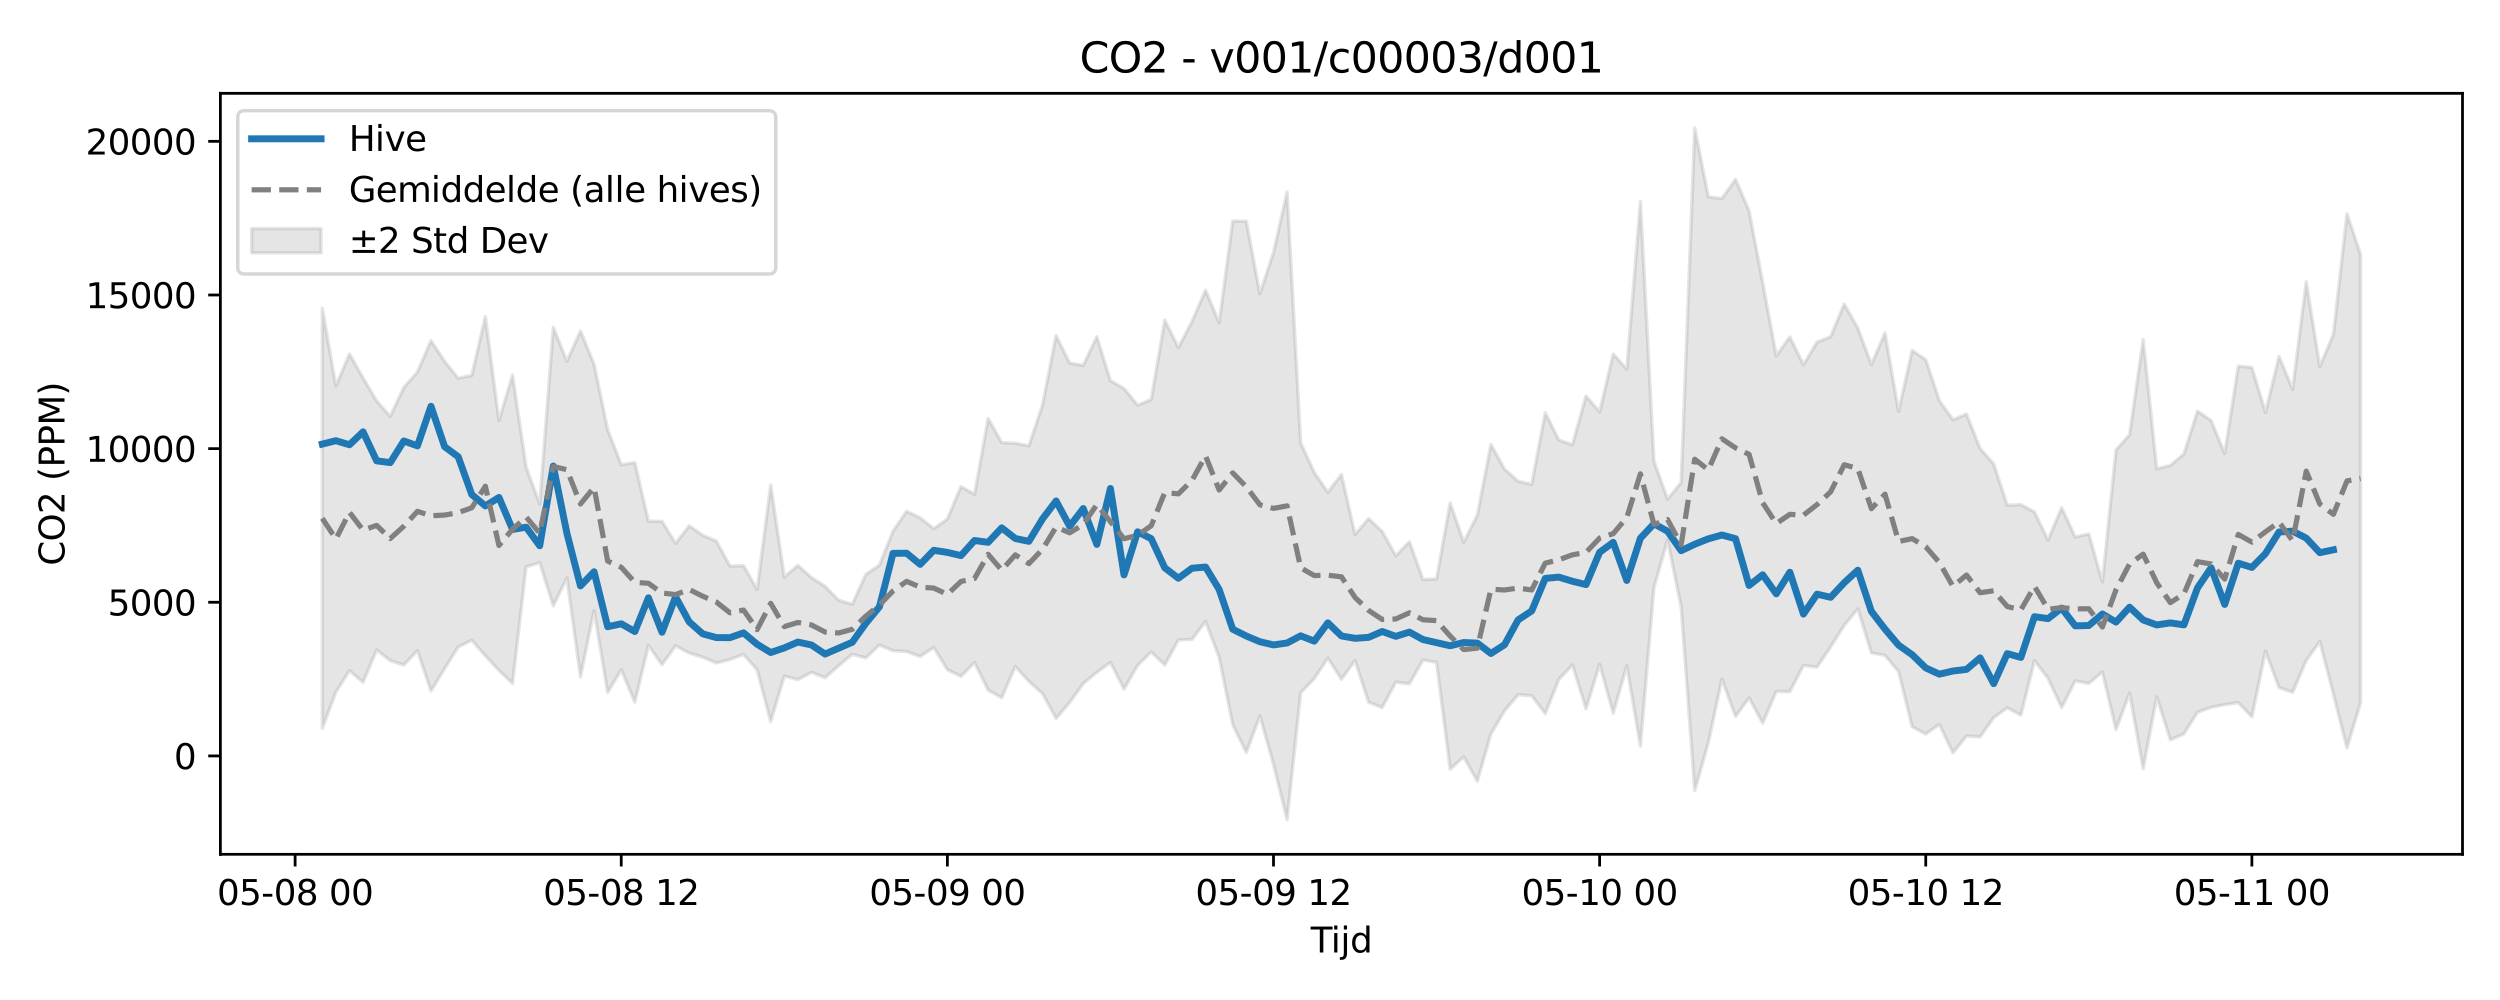 <?xml version="1.0" encoding="utf-8" standalone="no"?>
<!DOCTYPE svg PUBLIC "-//W3C//DTD SVG 1.1//EN"
  "http://www.w3.org/Graphics/SVG/1.1/DTD/svg11.dtd">
<svg xmlns:xlink="http://www.w3.org/1999/xlink" width="720pt" height="288pt" viewBox="0 0 720 288" xmlns="http://www.w3.org/2000/svg" version="1.1">
 <defs>
  <style type="text/css">*{stroke-linejoin: round; stroke-linecap: butt}</style>
 </defs>
 <g id="figure_1">
  <g id="patch_1">
   <path d="M 0 288 
L 720 288 
L 720 0 
L 0 0 
z
" style="fill: #ffffff"/>
  </g>
  <g id="axes_1">
   <g id="patch_2">
    <path d="M 63.47 246.04 
L 709.2 246.04 
L 709.2 26.88 
L 63.47 26.88 
z
" style="fill: #ffffff"/>
   </g>
   <g id="FillBetweenPolyCollection_1">
    <defs>
     <path id="mf29c3485e0" d="M 92.821 -199.196 
L 92.821 -78.248 
L 96.735 -88.665 
L 100.648 -94.877 
L 104.562 -91.498 
L 108.475 -100.819 
L 112.389 -97.719 
L 116.302 -96.469 
L 120.216 -100.609 
L 124.129 -88.999 
L 128.043 -95.415 
L 131.957 -101.674 
L 135.87 -103.624 
L 139.784 -99.119 
L 143.697 -94.916 
L 147.611 -91.164 
L 151.524 -124.753 
L 155.438 -125.964 
L 159.351 -113.519 
L 163.265 -121.52 
L 167.178 -93.05 
L 171.092 -112.157 
L 175.005 -88.56 
L 178.919 -95.089 
L 182.832 -85.779 
L 186.746 -102.124 
L 190.659 -96.565 
L 194.573 -102.01 
L 198.486 -99.909 
L 202.4 -98.719 
L 206.313 -97.058 
L 210.227 -98.05 
L 214.14 -99.514 
L 218.054 -95.096 
L 221.967 -80.148 
L 225.881 -93.297 
L 229.794 -92.284 
L 233.708 -94.365 
L 237.621 -92.819 
L 241.535 -96.28 
L 245.448 -99.556 
L 249.362 -98.536 
L 253.275 -102.232 
L 257.189 -100.572 
L 261.103 -100.37 
L 265.016 -98.937 
L 268.93 -101.522 
L 272.843 -95.131 
L 276.757 -93.196 
L 280.67 -97.162 
L 284.584 -89.238 
L 288.497 -87.047 
L 292.411 -96.052 
L 296.324 -91.756 
L 300.238 -88.255 
L 304.151 -81.105 
L 308.065 -85.672 
L 311.978 -91.15 
L 315.892 -94.362 
L 319.805 -97.201 
L 323.719 -89.548 
L 327.632 -96.372 
L 331.546 -100.225 
L 335.459 -96.469 
L 339.373 -103.677 
L 343.286 -103.855 
L 347.2 -109.017 
L 351.113 -98.706 
L 355.027 -79.256 
L 358.94 -71.3 
L 362.854 -81.832 
L 366.767 -67.902 
L 370.681 -51.922 
L 374.594 -88.48 
L 378.508 -92.554 
L 382.421 -98.465 
L 386.335 -92.375 
L 390.249 -97.773 
L 394.162 -85.744 
L 398.076 -84.231 
L 401.989 -91.541 
L 405.903 -91.051 
L 409.816 -97.902 
L 413.73 -97.25 
L 417.643 -66.457 
L 421.557 -70.019 
L 425.47 -63.018 
L 429.384 -76.612 
L 433.297 -83.253 
L 437.211 -87.905 
L 441.124 -87.647 
L 445.038 -82.477 
L 448.951 -92.339 
L 452.865 -96.51 
L 456.778 -83.893 
L 460.692 -96.688 
L 464.605 -82.596 
L 468.519 -96.231 
L 472.432 -73.108 
L 476.346 -118.762 
L 480.259 -132.502 
L 484.173 -113.176 
L 488.086 -60.318 
L 492 -74.056 
L 495.913 -92.42 
L 499.827 -81.668 
L 503.74 -87.007 
L 507.654 -79.734 
L 511.567 -88.873 
L 515.481 -88.795 
L 519.395 -96.348 
L 523.308 -95.87 
L 527.222 -101.688 
L 531.135 -107.888 
L 535.049 -112.628 
L 538.962 -99.985 
L 542.876 -99.261 
L 546.789 -94.562 
L 550.703 -78.684 
L 554.616 -76.614 
L 558.53 -79.355 
L 562.443 -71.176 
L 566.357 -76.028 
L 570.27 -75.769 
L 574.184 -81.324 
L 578.097 -84.155 
L 582.011 -82.031 
L 585.924 -97.746 
L 589.838 -92.623 
L 593.751 -84.221 
L 597.665 -91.895 
L 601.578 -91.171 
L 605.492 -94.466 
L 609.405 -77.868 
L 613.319 -88.385 
L 617.232 -66.581 
L 621.146 -87.313 
L 625.059 -74.918 
L 628.973 -76.66 
L 632.886 -82.87 
L 636.8 -84.277 
L 640.713 -85.049 
L 644.627 -85.642 
L 648.541 -81.54 
L 652.454 -100.479 
L 656.368 -89.959 
L 660.281 -88.621 
L 664.195 -97.762 
L 668.108 -103.241 
L 672.022 -88.052 
L 675.935 -72.565 
L 679.849 -85.625 
L 679.849 -214.717 
L 679.849 -214.717 
L 675.935 -226.429 
L 672.022 -191.695 
L 668.108 -182.422 
L 664.195 -206.854 
L 660.281 -175.865 
L 656.368 -185.332 
L 652.454 -169.209 
L 648.541 -182.185 
L 644.627 -182.532 
L 640.713 -157.401 
L 636.8 -166.88 
L 632.886 -169.606 
L 628.973 -157.287 
L 625.059 -153.957 
L 621.146 -152.972 
L 617.232 -190.238 
L 613.319 -162.793 
L 609.405 -158.384 
L 605.492 -120.381 
L 601.578 -134.216 
L 597.665 -133.368 
L 593.751 -141.781 
L 589.838 -132.443 
L 585.924 -140.536 
L 582.011 -142.671 
L 578.097 -142.478 
L 574.184 -154.395 
L 570.27 -158.813 
L 566.357 -168.76 
L 562.443 -167.089 
L 558.53 -172.644 
L 554.616 -184.417 
L 550.703 -187.069 
L 546.789 -169.55 
L 542.876 -192.081 
L 538.962 -183.026 
L 535.049 -193.502 
L 531.135 -200.418 
L 527.222 -191.013 
L 523.308 -189.482 
L 519.395 -182.925 
L 515.481 -190.96 
L 511.567 -185.532 
L 507.654 -206.665 
L 503.74 -227.267 
L 499.827 -236.348 
L 495.913 -230.821 
L 492 -231.303 
L 488.086 -251.158 
L 484.173 -149.058 
L 480.259 -144.246 
L 476.346 -155.158 
L 472.432 -229.968 
L 468.519 -181.679 
L 464.605 -186.022 
L 460.692 -169.373 
L 456.778 -173.948 
L 452.865 -159.912 
L 448.951 -161.246 
L 445.038 -169.149 
L 441.124 -148.526 
L 437.211 -149.377 
L 433.297 -152.914 
L 429.384 -159.995 
L 425.47 -139.65 
L 421.557 -131.84 
L 417.643 -143.177 
L 413.73 -121.255 
L 409.816 -121.112 
L 405.903 -131.975 
L 401.989 -127.935 
L 398.076 -134.952 
L 394.162 -138.652 
L 390.249 -134.091 
L 386.335 -151.38 
L 382.421 -146.218 
L 378.508 -151.923 
L 374.594 -160.464 
L 370.681 -232.692 
L 366.767 -215.269 
L 362.854 -203.398 
L 358.94 -224.273 
L 355.027 -224.339 
L 351.113 -195.043 
L 347.2 -204.41 
L 343.286 -195.405 
L 339.373 -187.867 
L 335.459 -195.826 
L 331.546 -172.957 
L 327.632 -171.284 
L 323.719 -176.129 
L 319.805 -178.351 
L 315.892 -191.001 
L 311.978 -182.778 
L 308.065 -183.419 
L 304.151 -191.349 
L 300.238 -171.33 
L 296.324 -159.59 
L 292.411 -160.361 
L 288.497 -160.539 
L 284.584 -167.466 
L 280.67 -145.643 
L 276.757 -147.87 
L 272.843 -138.522 
L 268.93 -135.748 
L 265.016 -138.855 
L 261.103 -140.767 
L 257.189 -135.053 
L 253.275 -125.25 
L 249.362 -122.577 
L 245.448 -113.974 
L 241.535 -115.13 
L 237.621 -119.146 
L 233.708 -121.654 
L 229.794 -125.171 
L 225.881 -121.781 
L 221.967 -148.303 
L 218.054 -118.25 
L 214.14 -125.094 
L 210.227 -124.976 
L 206.313 -132.17 
L 202.4 -133.83 
L 198.486 -136.563 
L 194.573 -131.509 
L 190.659 -137.857 
L 186.746 -137.898 
L 182.832 -154.778 
L 178.919 -154.159 
L 175.005 -164.275 
L 171.092 -183.097 
L 167.178 -192.668 
L 163.265 -183.943 
L 159.351 -193.761 
L 155.438 -142.874 
L 151.524 -153.441 
L 147.611 -179.985 
L 143.697 -166.902 
L 139.784 -196.823 
L 135.87 -179.886 
L 131.957 -179.053 
L 128.043 -183.906 
L 124.129 -189.927 
L 120.216 -180.844 
L 116.302 -176.427 
L 112.389 -168.076 
L 108.475 -172.541 
L 104.562 -179.135 
L 100.648 -186.038 
L 96.735 -176.857 
L 92.821 -199.196 
z
" style="stroke: #808080; stroke-opacity: 0.2"/>
    </defs>
    <g clip-path="url(#p336a30d2a3)">
     <use xlink:href="#mf29c3485e0" x="0" y="288" style="fill: #808080; fill-opacity: 0.2; stroke: #808080; stroke-opacity: 0.2"/>
    </g>
   </g>
   <g id="matplotlib.axis_1">
    <g id="xtick_1">
     <g id="line2d_1">
      <defs>
       <path id="m20190eb67b" d="M 0 0 
L 0 3.5 
" style="stroke: #000000; stroke-width: 0.8"/>
      </defs>
      <g>
       <use xlink:href="#m20190eb67b" x="84.994" y="246.04" style="stroke: #000000; stroke-width: 0.8"/>
      </g>
     </g>
     <g id="text_1">
      <!-- 05-08 00 -->
      <g transform="translate(62.514 260.638) scale(0.1 -0.1)">
       <defs>
        <path id="DejaVuSans-30" d="M 2034 4250 
Q 1547 4250 1301 3770 
Q 1056 3291 1056 2328 
Q 1056 1369 1301 889 
Q 1547 409 2034 409 
Q 2525 409 2770 889 
Q 3016 1369 3016 2328 
Q 3016 3291 2770 3770 
Q 2525 4250 2034 4250 
z
M 2034 4750 
Q 2819 4750 3233 4129 
Q 3647 3509 3647 2328 
Q 3647 1150 3233 529 
Q 2819 -91 2034 -91 
Q 1250 -91 836 529 
Q 422 1150 422 2328 
Q 422 3509 836 4129 
Q 1250 4750 2034 4750 
z
" transform="scale(0.016)"/>
        <path id="DejaVuSans-35" d="M 691 4666 
L 3169 4666 
L 3169 4134 
L 1269 4134 
L 1269 2991 
Q 1406 3038 1543 3061 
Q 1681 3084 1819 3084 
Q 2600 3084 3056 2656 
Q 3513 2228 3513 1497 
Q 3513 744 3044 326 
Q 2575 -91 1722 -91 
Q 1428 -91 1123 -41 
Q 819 9 494 109 
L 494 744 
Q 775 591 1075 516 
Q 1375 441 1709 441 
Q 2250 441 2565 725 
Q 2881 1009 2881 1497 
Q 2881 1984 2565 2268 
Q 2250 2553 1709 2553 
Q 1456 2553 1204 2497 
Q 953 2441 691 2322 
L 691 4666 
z
" transform="scale(0.016)"/>
        <path id="DejaVuSans-2d" d="M 313 2009 
L 1997 2009 
L 1997 1497 
L 313 1497 
L 313 2009 
z
" transform="scale(0.016)"/>
        <path id="DejaVuSans-38" d="M 2034 2216 
Q 1584 2216 1326 1975 
Q 1069 1734 1069 1313 
Q 1069 891 1326 650 
Q 1584 409 2034 409 
Q 2484 409 2743 651 
Q 3003 894 3003 1313 
Q 3003 1734 2745 1975 
Q 2488 2216 2034 2216 
z
M 1403 2484 
Q 997 2584 770 2862 
Q 544 3141 544 3541 
Q 544 4100 942 4425 
Q 1341 4750 2034 4750 
Q 2731 4750 3128 4425 
Q 3525 4100 3525 3541 
Q 3525 3141 3298 2862 
Q 3072 2584 2669 2484 
Q 3125 2378 3379 2068 
Q 3634 1759 3634 1313 
Q 3634 634 3220 271 
Q 2806 -91 2034 -91 
Q 1263 -91 848 271 
Q 434 634 434 1313 
Q 434 1759 690 2068 
Q 947 2378 1403 2484 
z
M 1172 3481 
Q 1172 3119 1398 2916 
Q 1625 2713 2034 2713 
Q 2441 2713 2670 2916 
Q 2900 3119 2900 3481 
Q 2900 3844 2670 4047 
Q 2441 4250 2034 4250 
Q 1625 4250 1398 4047 
Q 1172 3844 1172 3481 
z
" transform="scale(0.016)"/>
        <path id="DejaVuSans-20" transform="scale(0.016)"/>
       </defs>
       <use xlink:href="#DejaVuSans-30"/>
       <use xlink:href="#DejaVuSans-35" transform="translate(63.623 0)"/>
       <use xlink:href="#DejaVuSans-2d" transform="translate(127.246 0)"/>
       <use xlink:href="#DejaVuSans-30" transform="translate(163.33 0)"/>
       <use xlink:href="#DejaVuSans-38" transform="translate(226.953 0)"/>
       <use xlink:href="#DejaVuSans-20" transform="translate(290.576 0)"/>
       <use xlink:href="#DejaVuSans-30" transform="translate(322.363 0)"/>
       <use xlink:href="#DejaVuSans-30" transform="translate(385.986 0)"/>
      </g>
     </g>
    </g>
    <g id="xtick_2">
     <g id="line2d_2">
      <g>
       <use xlink:href="#m20190eb67b" x="178.919" y="246.04" style="stroke: #000000; stroke-width: 0.8"/>
      </g>
     </g>
     <g id="text_2">
      <!-- 05-08 12 -->
      <g transform="translate(156.438 260.638) scale(0.1 -0.1)">
       <defs>
        <path id="DejaVuSans-31" d="M 794 531 
L 1825 531 
L 1825 4091 
L 703 3866 
L 703 4441 
L 1819 4666 
L 2450 4666 
L 2450 531 
L 3481 531 
L 3481 0 
L 794 0 
L 794 531 
z
" transform="scale(0.016)"/>
        <path id="DejaVuSans-32" d="M 1228 531 
L 3431 531 
L 3431 0 
L 469 0 
L 469 531 
Q 828 903 1448 1529 
Q 2069 2156 2228 2338 
Q 2531 2678 2651 2914 
Q 2772 3150 2772 3378 
Q 2772 3750 2511 3984 
Q 2250 4219 1831 4219 
Q 1534 4219 1204 4116 
Q 875 4013 500 3803 
L 500 4441 
Q 881 4594 1212 4672 
Q 1544 4750 1819 4750 
Q 2544 4750 2975 4387 
Q 3406 4025 3406 3419 
Q 3406 3131 3298 2873 
Q 3191 2616 2906 2266 
Q 2828 2175 2409 1742 
Q 1991 1309 1228 531 
z
" transform="scale(0.016)"/>
       </defs>
       <use xlink:href="#DejaVuSans-30"/>
       <use xlink:href="#DejaVuSans-35" transform="translate(63.623 0)"/>
       <use xlink:href="#DejaVuSans-2d" transform="translate(127.246 0)"/>
       <use xlink:href="#DejaVuSans-30" transform="translate(163.33 0)"/>
       <use xlink:href="#DejaVuSans-38" transform="translate(226.953 0)"/>
       <use xlink:href="#DejaVuSans-20" transform="translate(290.576 0)"/>
       <use xlink:href="#DejaVuSans-31" transform="translate(322.363 0)"/>
       <use xlink:href="#DejaVuSans-32" transform="translate(385.986 0)"/>
      </g>
     </g>
    </g>
    <g id="xtick_3">
     <g id="line2d_3">
      <g>
       <use xlink:href="#m20190eb67b" x="272.843" y="246.04" style="stroke: #000000; stroke-width: 0.8"/>
      </g>
     </g>
     <g id="text_3">
      <!-- 05-09 00 -->
      <g transform="translate(250.363 260.638) scale(0.1 -0.1)">
       <defs>
        <path id="DejaVuSans-39" d="M 703 97 
L 703 672 
Q 941 559 1184 500 
Q 1428 441 1663 441 
Q 2288 441 2617 861 
Q 2947 1281 2994 2138 
Q 2813 1869 2534 1725 
Q 2256 1581 1919 1581 
Q 1219 1581 811 2004 
Q 403 2428 403 3163 
Q 403 3881 828 4315 
Q 1253 4750 1959 4750 
Q 2769 4750 3195 4129 
Q 3622 3509 3622 2328 
Q 3622 1225 3098 567 
Q 2575 -91 1691 -91 
Q 1453 -91 1209 -44 
Q 966 3 703 97 
z
M 1959 2075 
Q 2384 2075 2632 2365 
Q 2881 2656 2881 3163 
Q 2881 3666 2632 3958 
Q 2384 4250 1959 4250 
Q 1534 4250 1286 3958 
Q 1038 3666 1038 3163 
Q 1038 2656 1286 2365 
Q 1534 2075 1959 2075 
z
" transform="scale(0.016)"/>
       </defs>
       <use xlink:href="#DejaVuSans-30"/>
       <use xlink:href="#DejaVuSans-35" transform="translate(63.623 0)"/>
       <use xlink:href="#DejaVuSans-2d" transform="translate(127.246 0)"/>
       <use xlink:href="#DejaVuSans-30" transform="translate(163.33 0)"/>
       <use xlink:href="#DejaVuSans-39" transform="translate(226.953 0)"/>
       <use xlink:href="#DejaVuSans-20" transform="translate(290.576 0)"/>
       <use xlink:href="#DejaVuSans-30" transform="translate(322.363 0)"/>
       <use xlink:href="#DejaVuSans-30" transform="translate(385.986 0)"/>
      </g>
     </g>
    </g>
    <g id="xtick_4">
     <g id="line2d_4">
      <g>
       <use xlink:href="#m20190eb67b" x="366.767" y="246.04" style="stroke: #000000; stroke-width: 0.8"/>
      </g>
     </g>
     <g id="text_4">
      <!-- 05-09 12 -->
      <g transform="translate(344.287 260.638) scale(0.1 -0.1)">
       <use xlink:href="#DejaVuSans-30"/>
       <use xlink:href="#DejaVuSans-35" transform="translate(63.623 0)"/>
       <use xlink:href="#DejaVuSans-2d" transform="translate(127.246 0)"/>
       <use xlink:href="#DejaVuSans-30" transform="translate(163.33 0)"/>
       <use xlink:href="#DejaVuSans-39" transform="translate(226.953 0)"/>
       <use xlink:href="#DejaVuSans-20" transform="translate(290.576 0)"/>
       <use xlink:href="#DejaVuSans-31" transform="translate(322.363 0)"/>
       <use xlink:href="#DejaVuSans-32" transform="translate(385.986 0)"/>
      </g>
     </g>
    </g>
    <g id="xtick_5">
     <g id="line2d_5">
      <g>
       <use xlink:href="#m20190eb67b" x="460.692" y="246.04" style="stroke: #000000; stroke-width: 0.8"/>
      </g>
     </g>
     <g id="text_5">
      <!-- 05-10 00 -->
      <g transform="translate(438.211 260.638) scale(0.1 -0.1)">
       <use xlink:href="#DejaVuSans-30"/>
       <use xlink:href="#DejaVuSans-35" transform="translate(63.623 0)"/>
       <use xlink:href="#DejaVuSans-2d" transform="translate(127.246 0)"/>
       <use xlink:href="#DejaVuSans-31" transform="translate(163.33 0)"/>
       <use xlink:href="#DejaVuSans-30" transform="translate(226.953 0)"/>
       <use xlink:href="#DejaVuSans-20" transform="translate(290.576 0)"/>
       <use xlink:href="#DejaVuSans-30" transform="translate(322.363 0)"/>
       <use xlink:href="#DejaVuSans-30" transform="translate(385.986 0)"/>
      </g>
     </g>
    </g>
    <g id="xtick_6">
     <g id="line2d_6">
      <g>
       <use xlink:href="#m20190eb67b" x="554.616" y="246.04" style="stroke: #000000; stroke-width: 0.8"/>
      </g>
     </g>
     <g id="text_6">
      <!-- 05-10 12 -->
      <g transform="translate(532.136 260.638) scale(0.1 -0.1)">
       <use xlink:href="#DejaVuSans-30"/>
       <use xlink:href="#DejaVuSans-35" transform="translate(63.623 0)"/>
       <use xlink:href="#DejaVuSans-2d" transform="translate(127.246 0)"/>
       <use xlink:href="#DejaVuSans-31" transform="translate(163.33 0)"/>
       <use xlink:href="#DejaVuSans-30" transform="translate(226.953 0)"/>
       <use xlink:href="#DejaVuSans-20" transform="translate(290.576 0)"/>
       <use xlink:href="#DejaVuSans-31" transform="translate(322.363 0)"/>
       <use xlink:href="#DejaVuSans-32" transform="translate(385.986 0)"/>
      </g>
     </g>
    </g>
    <g id="xtick_7">
     <g id="line2d_7">
      <g>
       <use xlink:href="#m20190eb67b" x="648.541" y="246.04" style="stroke: #000000; stroke-width: 0.8"/>
      </g>
     </g>
     <g id="text_7">
      <!-- 05-11 00 -->
      <g transform="translate(626.06 260.638) scale(0.1 -0.1)">
       <use xlink:href="#DejaVuSans-30"/>
       <use xlink:href="#DejaVuSans-35" transform="translate(63.623 0)"/>
       <use xlink:href="#DejaVuSans-2d" transform="translate(127.246 0)"/>
       <use xlink:href="#DejaVuSans-31" transform="translate(163.33 0)"/>
       <use xlink:href="#DejaVuSans-31" transform="translate(226.953 0)"/>
       <use xlink:href="#DejaVuSans-20" transform="translate(290.576 0)"/>
       <use xlink:href="#DejaVuSans-30" transform="translate(322.363 0)"/>
       <use xlink:href="#DejaVuSans-30" transform="translate(385.986 0)"/>
      </g>
     </g>
    </g>
    <g id="text_8">
     <!-- Tijd -->
     <g transform="translate(377.485 274.317) scale(0.1 -0.1)">
      <defs>
       <path id="DejaVuSans-54" d="M -19 4666 
L 3928 4666 
L 3928 4134 
L 2272 4134 
L 2272 0 
L 1638 0 
L 1638 4134 
L -19 4134 
L -19 4666 
z
" transform="scale(0.016)"/>
       <path id="DejaVuSans-69" d="M 603 3500 
L 1178 3500 
L 1178 0 
L 603 0 
L 603 3500 
z
M 603 4863 
L 1178 4863 
L 1178 4134 
L 603 4134 
L 603 4863 
z
" transform="scale(0.016)"/>
       <path id="DejaVuSans-6a" d="M 603 3500 
L 1178 3500 
L 1178 -63 
Q 1178 -731 923 -1031 
Q 669 -1331 103 -1331 
L -116 -1331 
L -116 -844 
L 38 -844 
Q 366 -844 484 -692 
Q 603 -541 603 -63 
L 603 3500 
z
M 603 4863 
L 1178 4863 
L 1178 4134 
L 603 4134 
L 603 4863 
z
" transform="scale(0.016)"/>
       <path id="DejaVuSans-64" d="M 2906 2969 
L 2906 4863 
L 3481 4863 
L 3481 0 
L 2906 0 
L 2906 525 
Q 2725 213 2448 61 
Q 2172 -91 1784 -91 
Q 1150 -91 751 415 
Q 353 922 353 1747 
Q 353 2572 751 3078 
Q 1150 3584 1784 3584 
Q 2172 3584 2448 3432 
Q 2725 3281 2906 2969 
z
M 947 1747 
Q 947 1113 1208 752 
Q 1469 391 1925 391 
Q 2381 391 2643 752 
Q 2906 1113 2906 1747 
Q 2906 2381 2643 2742 
Q 2381 3103 1925 3103 
Q 1469 3103 1208 2742 
Q 947 2381 947 1747 
z
" transform="scale(0.016)"/>
      </defs>
      <use xlink:href="#DejaVuSans-54"/>
      <use xlink:href="#DejaVuSans-69" transform="translate(57.959 0)"/>
      <use xlink:href="#DejaVuSans-6a" transform="translate(85.742 0)"/>
      <use xlink:href="#DejaVuSans-64" transform="translate(113.525 0)"/>
     </g>
    </g>
   </g>
   <g id="matplotlib.axis_2">
    <g id="ytick_1">
     <g id="line2d_8">
      <defs>
       <path id="m32ba3b1ac9" d="M 0 0 
L -3.5 0 
" style="stroke: #000000; stroke-width: 0.8"/>
      </defs>
      <g>
       <use xlink:href="#m32ba3b1ac9" x="63.47" y="217.704" style="stroke: #000000; stroke-width: 0.8"/>
      </g>
     </g>
     <g id="text_9">
      <!-- 0 -->
      <g transform="translate(50.108 221.503) scale(0.1 -0.1)">
       <use xlink:href="#DejaVuSans-30"/>
      </g>
     </g>
    </g>
    <g id="ytick_2">
     <g id="line2d_9">
      <g>
       <use xlink:href="#m32ba3b1ac9" x="63.47" y="173.455" style="stroke: #000000; stroke-width: 0.8"/>
      </g>
     </g>
     <g id="text_10">
      <!-- 5000 -->
      <g transform="translate(31.02 177.254) scale(0.1 -0.1)">
       <use xlink:href="#DejaVuSans-35"/>
       <use xlink:href="#DejaVuSans-30" transform="translate(63.623 0)"/>
       <use xlink:href="#DejaVuSans-30" transform="translate(127.246 0)"/>
       <use xlink:href="#DejaVuSans-30" transform="translate(190.869 0)"/>
      </g>
     </g>
    </g>
    <g id="ytick_3">
     <g id="line2d_10">
      <g>
       <use xlink:href="#m32ba3b1ac9" x="63.47" y="129.207" style="stroke: #000000; stroke-width: 0.8"/>
      </g>
     </g>
     <g id="text_11">
      <!-- 10000 -->
      <g transform="translate(24.657 133.006) scale(0.1 -0.1)">
       <use xlink:href="#DejaVuSans-31"/>
       <use xlink:href="#DejaVuSans-30" transform="translate(63.623 0)"/>
       <use xlink:href="#DejaVuSans-30" transform="translate(127.246 0)"/>
       <use xlink:href="#DejaVuSans-30" transform="translate(190.869 0)"/>
       <use xlink:href="#DejaVuSans-30" transform="translate(254.492 0)"/>
      </g>
     </g>
    </g>
    <g id="ytick_4">
     <g id="line2d_11">
      <g>
       <use xlink:href="#m32ba3b1ac9" x="63.47" y="84.958" style="stroke: #000000; stroke-width: 0.8"/>
      </g>
     </g>
     <g id="text_12">
      <!-- 15000 -->
      <g transform="translate(24.657 88.758) scale(0.1 -0.1)">
       <use xlink:href="#DejaVuSans-31"/>
       <use xlink:href="#DejaVuSans-35" transform="translate(63.623 0)"/>
       <use xlink:href="#DejaVuSans-30" transform="translate(127.246 0)"/>
       <use xlink:href="#DejaVuSans-30" transform="translate(190.869 0)"/>
       <use xlink:href="#DejaVuSans-30" transform="translate(254.492 0)"/>
      </g>
     </g>
    </g>
    <g id="ytick_5">
     <g id="line2d_12">
      <g>
       <use xlink:href="#m32ba3b1ac9" x="63.47" y="40.71" style="stroke: #000000; stroke-width: 0.8"/>
      </g>
     </g>
     <g id="text_13">
      <!-- 20000 -->
      <g transform="translate(24.657 44.509) scale(0.1 -0.1)">
       <use xlink:href="#DejaVuSans-32"/>
       <use xlink:href="#DejaVuSans-30" transform="translate(63.623 0)"/>
       <use xlink:href="#DejaVuSans-30" transform="translate(127.246 0)"/>
       <use xlink:href="#DejaVuSans-30" transform="translate(190.869 0)"/>
       <use xlink:href="#DejaVuSans-30" transform="translate(254.492 0)"/>
      </g>
     </g>
    </g>
    <g id="text_14">
     <!-- CO2 (PPM) -->
     <g transform="translate(18.578 162.903) rotate(-90) scale(0.1 -0.1)">
      <defs>
       <path id="DejaVuSans-43" d="M 4122 4306 
L 4122 3641 
Q 3803 3938 3442 4084 
Q 3081 4231 2675 4231 
Q 1875 4231 1450 3742 
Q 1025 3253 1025 2328 
Q 1025 1406 1450 917 
Q 1875 428 2675 428 
Q 3081 428 3442 575 
Q 3803 722 4122 1019 
L 4122 359 
Q 3791 134 3420 21 
Q 3050 -91 2638 -91 
Q 1578 -91 968 557 
Q 359 1206 359 2328 
Q 359 3453 968 4101 
Q 1578 4750 2638 4750 
Q 3056 4750 3426 4639 
Q 3797 4528 4122 4306 
z
" transform="scale(0.016)"/>
       <path id="DejaVuSans-4f" d="M 2522 4238 
Q 1834 4238 1429 3725 
Q 1025 3213 1025 2328 
Q 1025 1447 1429 934 
Q 1834 422 2522 422 
Q 3209 422 3611 934 
Q 4013 1447 4013 2328 
Q 4013 3213 3611 3725 
Q 3209 4238 2522 4238 
z
M 2522 4750 
Q 3503 4750 4090 4092 
Q 4678 3434 4678 2328 
Q 4678 1225 4090 567 
Q 3503 -91 2522 -91 
Q 1538 -91 948 565 
Q 359 1222 359 2328 
Q 359 3434 948 4092 
Q 1538 4750 2522 4750 
z
" transform="scale(0.016)"/>
       <path id="DejaVuSans-28" d="M 1984 4856 
Q 1566 4138 1362 3434 
Q 1159 2731 1159 2009 
Q 1159 1288 1364 580 
Q 1569 -128 1984 -844 
L 1484 -844 
Q 1016 -109 783 600 
Q 550 1309 550 2009 
Q 550 2706 781 3412 
Q 1013 4119 1484 4856 
L 1984 4856 
z
" transform="scale(0.016)"/>
       <path id="DejaVuSans-50" d="M 1259 4147 
L 1259 2394 
L 2053 2394 
Q 2494 2394 2734 2622 
Q 2975 2850 2975 3272 
Q 2975 3691 2734 3919 
Q 2494 4147 2053 4147 
L 1259 4147 
z
M 628 4666 
L 2053 4666 
Q 2838 4666 3239 4311 
Q 3641 3956 3641 3272 
Q 3641 2581 3239 2228 
Q 2838 1875 2053 1875 
L 1259 1875 
L 1259 0 
L 628 0 
L 628 4666 
z
" transform="scale(0.016)"/>
       <path id="DejaVuSans-4d" d="M 628 4666 
L 1569 4666 
L 2759 1491 
L 3956 4666 
L 4897 4666 
L 4897 0 
L 4281 0 
L 4281 4097 
L 3078 897 
L 2444 897 
L 1241 4097 
L 1241 0 
L 628 0 
L 628 4666 
z
" transform="scale(0.016)"/>
       <path id="DejaVuSans-29" d="M 513 4856 
L 1013 4856 
Q 1481 4119 1714 3412 
Q 1947 2706 1947 2009 
Q 1947 1309 1714 600 
Q 1481 -109 1013 -844 
L 513 -844 
Q 928 -128 1133 580 
Q 1338 1288 1338 2009 
Q 1338 2731 1133 3434 
Q 928 4138 513 4856 
z
" transform="scale(0.016)"/>
      </defs>
      <use xlink:href="#DejaVuSans-43"/>
      <use xlink:href="#DejaVuSans-4f" transform="translate(69.824 0)"/>
      <use xlink:href="#DejaVuSans-32" transform="translate(148.535 0)"/>
      <use xlink:href="#DejaVuSans-20" transform="translate(212.158 0)"/>
      <use xlink:href="#DejaVuSans-28" transform="translate(243.945 0)"/>
      <use xlink:href="#DejaVuSans-50" transform="translate(282.959 0)"/>
      <use xlink:href="#DejaVuSans-50" transform="translate(343.262 0)"/>
      <use xlink:href="#DejaVuSans-4d" transform="translate(403.564 0)"/>
      <use xlink:href="#DejaVuSans-29" transform="translate(489.844 0)"/>
     </g>
    </g>
   </g>
   <g id="line2d_13">
    <path d="M 92.821 127.897 
L 96.735 126.921 
L 100.648 128.089 
L 104.562 124.375 
L 108.475 132.726 
L 112.389 133.233 
L 116.302 126.997 
L 120.216 128.404 
L 124.129 117.018 
L 128.043 128.643 
L 131.957 131.54 
L 135.87 142.422 
L 139.784 145.711 
L 143.697 143.269 
L 147.611 152.479 
L 151.524 151.83 
L 155.438 157.184 
L 159.351 134.228 
L 163.265 153.573 
L 167.178 168.741 
L 171.092 164.672 
L 175.005 180.494 
L 178.919 179.653 
L 182.832 181.886 
L 186.746 172.175 
L 190.659 182.081 
L 194.573 171.901 
L 198.486 179.098 
L 202.4 182.553 
L 206.313 183.627 
L 210.227 183.644 
L 214.14 182.265 
L 218.054 185.547 
L 221.967 187.925 
L 225.881 186.591 
L 229.794 184.913 
L 233.708 185.75 
L 237.621 188.37 
L 245.448 184.975 
L 249.362 179.503 
L 253.275 174.762 
L 257.189 159.367 
L 261.103 159.328 
L 265.016 162.535 
L 268.93 158.487 
L 272.843 159.086 
L 276.757 160.007 
L 280.67 155.661 
L 284.584 156.19 
L 288.497 152.024 
L 292.411 155.092 
L 296.324 155.903 
L 300.238 149.452 
L 304.151 144.284 
L 308.065 151.573 
L 311.978 146.455 
L 315.892 156.782 
L 319.805 140.685 
L 323.719 165.57 
L 327.632 153.163 
L 331.546 155.136 
L 335.459 163.538 
L 339.373 166.532 
L 343.286 163.65 
L 347.2 163.311 
L 351.113 169.768 
L 355.027 181.219 
L 358.94 183.169 
L 362.854 184.818 
L 366.767 185.733 
L 370.681 185.184 
L 374.594 183.119 
L 378.508 184.65 
L 382.421 179.387 
L 386.335 183.152 
L 390.249 183.836 
L 394.162 183.559 
L 398.076 181.868 
L 401.989 183.27 
L 405.903 182.045 
L 409.816 184.193 
L 417.643 185.981 
L 421.557 185.042 
L 425.47 185.216 
L 429.384 188.208 
L 433.297 185.688 
L 437.211 178.538 
L 441.124 175.948 
L 445.038 166.576 
L 448.951 166.207 
L 452.865 167.408 
L 456.778 168.358 
L 460.692 159.075 
L 464.605 156.198 
L 468.519 167.169 
L 472.432 155.015 
L 476.346 150.847 
L 480.259 152.998 
L 484.173 158.594 
L 488.086 156.743 
L 492 155.178 
L 495.913 154.089 
L 499.827 155.139 
L 503.74 168.606 
L 507.654 165.541 
L 511.567 171.022 
L 515.481 164.806 
L 519.395 176.856 
L 523.308 171.125 
L 527.222 172.022 
L 531.135 167.827 
L 535.049 164.222 
L 538.962 176.084 
L 542.876 181.175 
L 546.789 185.798 
L 550.703 188.562 
L 554.616 192.358 
L 558.53 194.158 
L 562.443 193.252 
L 566.357 192.78 
L 570.27 189.47 
L 574.184 196.885 
L 578.097 188.239 
L 582.011 189.335 
L 585.924 177.609 
L 589.838 178.163 
L 593.751 175.134 
L 597.665 180.246 
L 601.578 180.149 
L 605.492 176.833 
L 609.405 179.16 
L 613.319 174.868 
L 617.232 178.553 
L 621.146 179.98 
L 625.059 179.393 
L 628.973 179.957 
L 632.886 169.308 
L 636.8 163.529 
L 640.713 174.075 
L 644.627 162.201 
L 648.541 163.417 
L 652.454 159.434 
L 656.368 153.216 
L 660.281 152.971 
L 664.195 154.977 
L 668.108 159.166 
L 672.022 158.349 
L 672.022 158.349 
" clip-path="url(#p336a30d2a3)" style="fill: none; stroke: #1f77b4; stroke-width: 2; stroke-linecap: square"/>
   </g>
   <g id="line2d_14">
    <path d="M 92.821 149.278 
L 96.735 155.239 
L 100.648 147.543 
L 104.562 152.684 
L 108.475 151.32 
L 112.389 155.102 
L 116.302 151.552 
L 120.216 147.273 
L 124.129 148.537 
L 128.043 148.339 
L 131.957 147.636 
L 135.87 146.245 
L 139.784 140.029 
L 143.697 157.091 
L 147.611 152.425 
L 151.524 148.903 
L 155.438 153.581 
L 159.351 134.36 
L 163.265 135.268 
L 167.178 145.141 
L 171.092 140.373 
L 175.005 161.583 
L 178.919 163.376 
L 182.832 167.721 
L 186.746 167.989 
L 190.659 170.789 
L 194.573 171.241 
L 198.486 169.764 
L 202.4 171.726 
L 206.313 173.386 
L 210.227 176.487 
L 214.14 175.696 
L 218.054 181.327 
L 221.967 173.775 
L 225.881 180.461 
L 229.794 179.272 
L 233.708 179.991 
L 237.621 182.017 
L 241.535 182.295 
L 245.448 181.235 
L 249.362 177.444 
L 253.275 174.259 
L 257.189 170.188 
L 261.103 167.432 
L 265.016 169.104 
L 268.93 169.365 
L 272.843 171.174 
L 276.757 167.467 
L 280.67 166.597 
L 284.584 159.648 
L 288.497 164.207 
L 292.411 159.793 
L 296.324 162.327 
L 300.238 158.208 
L 304.151 151.773 
L 308.065 153.454 
L 311.978 151.036 
L 315.892 145.318 
L 323.719 155.161 
L 327.632 154.172 
L 331.546 151.409 
L 335.459 141.853 
L 339.373 142.228 
L 343.286 138.37 
L 347.2 131.287 
L 351.113 141.126 
L 355.027 136.202 
L 358.94 140.213 
L 362.854 145.385 
L 366.767 146.414 
L 370.681 145.693 
L 374.594 163.528 
L 378.508 165.762 
L 382.421 165.659 
L 386.335 166.122 
L 390.249 172.068 
L 394.162 175.802 
L 398.076 178.409 
L 401.989 178.262 
L 405.903 176.487 
L 409.816 178.493 
L 413.73 178.747 
L 417.643 183.183 
L 421.557 187.071 
L 425.47 186.666 
L 429.384 169.696 
L 433.297 169.917 
L 437.211 169.359 
L 441.124 169.914 
L 445.038 162.187 
L 448.951 161.208 
L 452.865 159.789 
L 456.778 159.079 
L 460.692 154.969 
L 464.605 153.691 
L 468.519 149.045 
L 472.432 136.462 
L 476.346 151.04 
L 480.259 149.626 
L 484.173 156.883 
L 488.086 132.262 
L 492 135.321 
L 495.913 126.379 
L 499.827 128.992 
L 503.74 130.863 
L 507.654 144.8 
L 511.567 150.798 
L 515.481 148.122 
L 519.395 148.363 
L 523.308 145.324 
L 527.222 141.649 
L 531.135 133.847 
L 535.049 134.935 
L 538.962 146.495 
L 542.876 142.329 
L 546.789 155.944 
L 550.703 155.123 
L 554.616 157.485 
L 558.53 162 
L 562.443 168.867 
L 566.357 165.606 
L 570.27 170.709 
L 574.184 170.14 
L 578.097 174.684 
L 582.011 175.649 
L 585.924 168.859 
L 589.838 175.467 
L 593.751 174.999 
L 597.665 175.369 
L 601.578 175.307 
L 605.492 180.576 
L 609.405 169.874 
L 613.319 162.411 
L 617.232 159.591 
L 621.146 167.857 
L 625.059 173.562 
L 628.973 171.027 
L 632.886 161.762 
L 636.8 162.422 
L 640.713 166.775 
L 644.627 153.913 
L 648.541 156.137 
L 652.454 153.156 
L 656.368 150.355 
L 660.281 155.757 
L 664.195 135.692 
L 668.108 145.169 
L 672.022 148.126 
L 675.935 138.503 
L 679.849 137.829 
L 679.849 137.829 
" clip-path="url(#p336a30d2a3)" style="fill: none; stroke-dasharray: 5.55,2.4; stroke-dashoffset: 0; stroke: #808080; stroke-width: 1.5"/>
   </g>
   <g id="patch_3">
    <path d="M 63.47 246.04 
L 63.47 26.88 
" style="fill: none; stroke: #000000; stroke-width: 0.8; stroke-linejoin: miter; stroke-linecap: square"/>
   </g>
   <g id="patch_4">
    <path d="M 709.2 246.04 
L 709.2 26.88 
" style="fill: none; stroke: #000000; stroke-width: 0.8; stroke-linejoin: miter; stroke-linecap: square"/>
   </g>
   <g id="patch_5">
    <path d="M 63.47 246.04 
L 709.2 246.04 
" style="fill: none; stroke: #000000; stroke-width: 0.8; stroke-linejoin: miter; stroke-linecap: square"/>
   </g>
   <g id="patch_6">
    <path d="M 63.47 26.88 
L 709.2 26.88 
" style="fill: none; stroke: #000000; stroke-width: 0.8; stroke-linejoin: miter; stroke-linecap: square"/>
   </g>
   <g id="text_15">
    <!-- CO2 - v001/c00003/d001 -->
    <g transform="translate(310.932 20.88) scale(0.12 -0.12)">
     <defs>
      <path id="DejaVuSans-76" d="M 191 3500 
L 800 3500 
L 1894 563 
L 2988 3500 
L 3597 3500 
L 2284 0 
L 1503 0 
L 191 3500 
z
" transform="scale(0.016)"/>
      <path id="DejaVuSans-2f" d="M 1625 4666 
L 2156 4666 
L 531 -594 
L 0 -594 
L 1625 4666 
z
" transform="scale(0.016)"/>
      <path id="DejaVuSans-63" d="M 3122 3366 
L 3122 2828 
Q 2878 2963 2633 3030 
Q 2388 3097 2138 3097 
Q 1578 3097 1268 2742 
Q 959 2388 959 1747 
Q 959 1106 1268 751 
Q 1578 397 2138 397 
Q 2388 397 2633 464 
Q 2878 531 3122 666 
L 3122 134 
Q 2881 22 2623 -34 
Q 2366 -91 2075 -91 
Q 1284 -91 818 406 
Q 353 903 353 1747 
Q 353 2603 823 3093 
Q 1294 3584 2113 3584 
Q 2378 3584 2631 3529 
Q 2884 3475 3122 3366 
z
" transform="scale(0.016)"/>
      <path id="DejaVuSans-33" d="M 2597 2516 
Q 3050 2419 3304 2112 
Q 3559 1806 3559 1356 
Q 3559 666 3084 287 
Q 2609 -91 1734 -91 
Q 1441 -91 1130 -33 
Q 819 25 488 141 
L 488 750 
Q 750 597 1062 519 
Q 1375 441 1716 441 
Q 2309 441 2620 675 
Q 2931 909 2931 1356 
Q 2931 1769 2642 2001 
Q 2353 2234 1838 2234 
L 1294 2234 
L 1294 2753 
L 1863 2753 
Q 2328 2753 2575 2939 
Q 2822 3125 2822 3475 
Q 2822 3834 2567 4026 
Q 2313 4219 1838 4219 
Q 1578 4219 1281 4162 
Q 984 4106 628 3988 
L 628 4550 
Q 988 4650 1302 4700 
Q 1616 4750 1894 4750 
Q 2613 4750 3031 4423 
Q 3450 4097 3450 3541 
Q 3450 3153 3228 2886 
Q 3006 2619 2597 2516 
z
" transform="scale(0.016)"/>
     </defs>
     <use xlink:href="#DejaVuSans-43"/>
     <use xlink:href="#DejaVuSans-4f" transform="translate(69.824 0)"/>
     <use xlink:href="#DejaVuSans-32" transform="translate(148.535 0)"/>
     <use xlink:href="#DejaVuSans-20" transform="translate(212.158 0)"/>
     <use xlink:href="#DejaVuSans-2d" transform="translate(243.945 0)"/>
     <use xlink:href="#DejaVuSans-20" transform="translate(280.029 0)"/>
     <use xlink:href="#DejaVuSans-76" transform="translate(311.816 0)"/>
     <use xlink:href="#DejaVuSans-30" transform="translate(370.996 0)"/>
     <use xlink:href="#DejaVuSans-30" transform="translate(434.619 0)"/>
     <use xlink:href="#DejaVuSans-31" transform="translate(498.242 0)"/>
     <use xlink:href="#DejaVuSans-2f" transform="translate(561.865 0)"/>
     <use xlink:href="#DejaVuSans-63" transform="translate(595.557 0)"/>
     <use xlink:href="#DejaVuSans-30" transform="translate(650.537 0)"/>
     <use xlink:href="#DejaVuSans-30" transform="translate(714.16 0)"/>
     <use xlink:href="#DejaVuSans-30" transform="translate(777.783 0)"/>
     <use xlink:href="#DejaVuSans-30" transform="translate(841.406 0)"/>
     <use xlink:href="#DejaVuSans-33" transform="translate(905.029 0)"/>
     <use xlink:href="#DejaVuSans-2f" transform="translate(968.652 0)"/>
     <use xlink:href="#DejaVuSans-64" transform="translate(1002.344 0)"/>
     <use xlink:href="#DejaVuSans-30" transform="translate(1065.82 0)"/>
     <use xlink:href="#DejaVuSans-30" transform="translate(1129.443 0)"/>
     <use xlink:href="#DejaVuSans-31" transform="translate(1193.066 0)"/>
    </g>
   </g>
   <g id="legend_1">
    <g id="patch_7">
     <path d="M 70.47 78.914 
L 221.414 78.914 
Q 223.414 78.914 223.414 76.914 
L 223.414 33.88 
Q 223.414 31.88 221.414 31.88 
L 70.47 31.88 
Q 68.47 31.88 68.47 33.88 
L 68.47 76.914 
Q 68.47 78.914 70.47 78.914 
z
" style="fill: #ffffff; opacity: 0.8; stroke: #cccccc; stroke-linejoin: miter"/>
    </g>
    <g id="line2d_15">
     <path d="M 72.47 39.978 
L 82.47 39.978 
L 92.47 39.978 
" style="fill: none; stroke: #1f77b4; stroke-width: 2; stroke-linecap: square"/>
    </g>
    <g id="text_16">
     <!-- Hive -->
     <g transform="translate(100.47 43.478) scale(0.1 -0.1)">
      <defs>
       <path id="DejaVuSans-48" d="M 628 4666 
L 1259 4666 
L 1259 2753 
L 3553 2753 
L 3553 4666 
L 4184 4666 
L 4184 0 
L 3553 0 
L 3553 2222 
L 1259 2222 
L 1259 0 
L 628 0 
L 628 4666 
z
" transform="scale(0.016)"/>
       <path id="DejaVuSans-65" d="M 3597 1894 
L 3597 1613 
L 953 1613 
Q 991 1019 1311 708 
Q 1631 397 2203 397 
Q 2534 397 2845 478 
Q 3156 559 3463 722 
L 3463 178 
Q 3153 47 2828 -22 
Q 2503 -91 2169 -91 
Q 1331 -91 842 396 
Q 353 884 353 1716 
Q 353 2575 817 3079 
Q 1281 3584 2069 3584 
Q 2775 3584 3186 3129 
Q 3597 2675 3597 1894 
z
M 3022 2063 
Q 3016 2534 2758 2815 
Q 2500 3097 2075 3097 
Q 1594 3097 1305 2825 
Q 1016 2553 972 2059 
L 3022 2063 
z
" transform="scale(0.016)"/>
      </defs>
      <use xlink:href="#DejaVuSans-48"/>
      <use xlink:href="#DejaVuSans-69" transform="translate(75.195 0)"/>
      <use xlink:href="#DejaVuSans-76" transform="translate(102.979 0)"/>
      <use xlink:href="#DejaVuSans-65" transform="translate(162.158 0)"/>
     </g>
    </g>
    <g id="line2d_16">
     <path d="M 72.47 54.657 
L 82.47 54.657 
L 92.47 54.657 
" style="fill: none; stroke-dasharray: 5.55,2.4; stroke-dashoffset: 0; stroke: #808080; stroke-width: 1.5"/>
    </g>
    <g id="text_17">
     <!-- Gemiddelde (alle hives) -->
     <g transform="translate(100.47 58.157) scale(0.1 -0.1)">
      <defs>
       <path id="DejaVuSans-47" d="M 3809 666 
L 3809 1919 
L 2778 1919 
L 2778 2438 
L 4434 2438 
L 4434 434 
Q 4069 175 3628 42 
Q 3188 -91 2688 -91 
Q 1594 -91 976 548 
Q 359 1188 359 2328 
Q 359 3472 976 4111 
Q 1594 4750 2688 4750 
Q 3144 4750 3555 4637 
Q 3966 4525 4313 4306 
L 4313 3634 
Q 3963 3931 3569 4081 
Q 3175 4231 2741 4231 
Q 1884 4231 1454 3753 
Q 1025 3275 1025 2328 
Q 1025 1384 1454 906 
Q 1884 428 2741 428 
Q 3075 428 3337 486 
Q 3600 544 3809 666 
z
" transform="scale(0.016)"/>
       <path id="DejaVuSans-6d" d="M 3328 2828 
Q 3544 3216 3844 3400 
Q 4144 3584 4550 3584 
Q 5097 3584 5394 3201 
Q 5691 2819 5691 2113 
L 5691 0 
L 5113 0 
L 5113 2094 
Q 5113 2597 4934 2840 
Q 4756 3084 4391 3084 
Q 3944 3084 3684 2787 
Q 3425 2491 3425 1978 
L 3425 0 
L 2847 0 
L 2847 2094 
Q 2847 2600 2669 2842 
Q 2491 3084 2119 3084 
Q 1678 3084 1418 2786 
Q 1159 2488 1159 1978 
L 1159 0 
L 581 0 
L 581 3500 
L 1159 3500 
L 1159 2956 
Q 1356 3278 1631 3431 
Q 1906 3584 2284 3584 
Q 2666 3584 2933 3390 
Q 3200 3197 3328 2828 
z
" transform="scale(0.016)"/>
       <path id="DejaVuSans-6c" d="M 603 4863 
L 1178 4863 
L 1178 0 
L 603 0 
L 603 4863 
z
" transform="scale(0.016)"/>
       <path id="DejaVuSans-61" d="M 2194 1759 
Q 1497 1759 1228 1600 
Q 959 1441 959 1056 
Q 959 750 1161 570 
Q 1363 391 1709 391 
Q 2188 391 2477 730 
Q 2766 1069 2766 1631 
L 2766 1759 
L 2194 1759 
z
M 3341 1997 
L 3341 0 
L 2766 0 
L 2766 531 
Q 2569 213 2275 61 
Q 1981 -91 1556 -91 
Q 1019 -91 701 211 
Q 384 513 384 1019 
Q 384 1609 779 1909 
Q 1175 2209 1959 2209 
L 2766 2209 
L 2766 2266 
Q 2766 2663 2505 2880 
Q 2244 3097 1772 3097 
Q 1472 3097 1187 3025 
Q 903 2953 641 2809 
L 641 3341 
Q 956 3463 1253 3523 
Q 1550 3584 1831 3584 
Q 2591 3584 2966 3190 
Q 3341 2797 3341 1997 
z
" transform="scale(0.016)"/>
       <path id="DejaVuSans-68" d="M 3513 2113 
L 3513 0 
L 2938 0 
L 2938 2094 
Q 2938 2591 2744 2837 
Q 2550 3084 2163 3084 
Q 1697 3084 1428 2787 
Q 1159 2491 1159 1978 
L 1159 0 
L 581 0 
L 581 4863 
L 1159 4863 
L 1159 2956 
Q 1366 3272 1645 3428 
Q 1925 3584 2291 3584 
Q 2894 3584 3203 3211 
Q 3513 2838 3513 2113 
z
" transform="scale(0.016)"/>
       <path id="DejaVuSans-73" d="M 2834 3397 
L 2834 2853 
Q 2591 2978 2328 3040 
Q 2066 3103 1784 3103 
Q 1356 3103 1142 2972 
Q 928 2841 928 2578 
Q 928 2378 1081 2264 
Q 1234 2150 1697 2047 
L 1894 2003 
Q 2506 1872 2764 1633 
Q 3022 1394 3022 966 
Q 3022 478 2636 193 
Q 2250 -91 1575 -91 
Q 1294 -91 989 -36 
Q 684 19 347 128 
L 347 722 
Q 666 556 975 473 
Q 1284 391 1588 391 
Q 1994 391 2212 530 
Q 2431 669 2431 922 
Q 2431 1156 2273 1281 
Q 2116 1406 1581 1522 
L 1381 1569 
Q 847 1681 609 1914 
Q 372 2147 372 2553 
Q 372 3047 722 3315 
Q 1072 3584 1716 3584 
Q 2034 3584 2315 3537 
Q 2597 3491 2834 3397 
z
" transform="scale(0.016)"/>
      </defs>
      <use xlink:href="#DejaVuSans-47"/>
      <use xlink:href="#DejaVuSans-65" transform="translate(77.49 0)"/>
      <use xlink:href="#DejaVuSans-6d" transform="translate(139.014 0)"/>
      <use xlink:href="#DejaVuSans-69" transform="translate(236.426 0)"/>
      <use xlink:href="#DejaVuSans-64" transform="translate(264.209 0)"/>
      <use xlink:href="#DejaVuSans-64" transform="translate(327.686 0)"/>
      <use xlink:href="#DejaVuSans-65" transform="translate(391.162 0)"/>
      <use xlink:href="#DejaVuSans-6c" transform="translate(452.686 0)"/>
      <use xlink:href="#DejaVuSans-64" transform="translate(480.469 0)"/>
      <use xlink:href="#DejaVuSans-65" transform="translate(543.945 0)"/>
      <use xlink:href="#DejaVuSans-20" transform="translate(605.469 0)"/>
      <use xlink:href="#DejaVuSans-28" transform="translate(637.256 0)"/>
      <use xlink:href="#DejaVuSans-61" transform="translate(676.27 0)"/>
      <use xlink:href="#DejaVuSans-6c" transform="translate(737.549 0)"/>
      <use xlink:href="#DejaVuSans-6c" transform="translate(765.332 0)"/>
      <use xlink:href="#DejaVuSans-65" transform="translate(793.115 0)"/>
      <use xlink:href="#DejaVuSans-20" transform="translate(854.639 0)"/>
      <use xlink:href="#DejaVuSans-68" transform="translate(886.426 0)"/>
      <use xlink:href="#DejaVuSans-69" transform="translate(949.805 0)"/>
      <use xlink:href="#DejaVuSans-76" transform="translate(977.588 0)"/>
      <use xlink:href="#DejaVuSans-65" transform="translate(1036.768 0)"/>
      <use xlink:href="#DejaVuSans-73" transform="translate(1098.291 0)"/>
      <use xlink:href="#DejaVuSans-29" transform="translate(1150.391 0)"/>
     </g>
    </g>
    <g id="patch_8">
     <path d="M 72.47 72.835 
L 92.47 72.835 
L 92.47 65.835 
L 72.47 65.835 
z
" style="fill: #808080; fill-opacity: 0.2; stroke: #808080; stroke-opacity: 0.2; stroke-linejoin: miter"/>
    </g>
    <g id="text_18">
     <!-- ±2 Std Dev -->
     <g transform="translate(100.47 72.835) scale(0.1 -0.1)">
      <defs>
       <path id="DejaVuSans-b1" d="M 2944 4013 
L 2944 2803 
L 4684 2803 
L 4684 2272 
L 2944 2272 
L 2944 1063 
L 2419 1063 
L 2419 2272 
L 678 2272 
L 678 2803 
L 2419 2803 
L 2419 4013 
L 2944 4013 
z
M 678 531 
L 4684 531 
L 4684 0 
L 678 0 
L 678 531 
z
" transform="scale(0.016)"/>
       <path id="DejaVuSans-53" d="M 3425 4513 
L 3425 3897 
Q 3066 4069 2747 4153 
Q 2428 4238 2131 4238 
Q 1616 4238 1336 4038 
Q 1056 3838 1056 3469 
Q 1056 3159 1242 3001 
Q 1428 2844 1947 2747 
L 2328 2669 
Q 3034 2534 3370 2195 
Q 3706 1856 3706 1288 
Q 3706 609 3251 259 
Q 2797 -91 1919 -91 
Q 1588 -91 1214 -16 
Q 841 59 441 206 
L 441 856 
Q 825 641 1194 531 
Q 1563 422 1919 422 
Q 2459 422 2753 634 
Q 3047 847 3047 1241 
Q 3047 1584 2836 1778 
Q 2625 1972 2144 2069 
L 1759 2144 
Q 1053 2284 737 2584 
Q 422 2884 422 3419 
Q 422 4038 858 4394 
Q 1294 4750 2059 4750 
Q 2388 4750 2728 4690 
Q 3069 4631 3425 4513 
z
" transform="scale(0.016)"/>
       <path id="DejaVuSans-74" d="M 1172 4494 
L 1172 3500 
L 2356 3500 
L 2356 3053 
L 1172 3053 
L 1172 1153 
Q 1172 725 1289 603 
Q 1406 481 1766 481 
L 2356 481 
L 2356 0 
L 1766 0 
Q 1100 0 847 248 
Q 594 497 594 1153 
L 594 3053 
L 172 3053 
L 172 3500 
L 594 3500 
L 594 4494 
L 1172 4494 
z
" transform="scale(0.016)"/>
       <path id="DejaVuSans-44" d="M 1259 4147 
L 1259 519 
L 2022 519 
Q 2988 519 3436 956 
Q 3884 1394 3884 2338 
Q 3884 3275 3436 3711 
Q 2988 4147 2022 4147 
L 1259 4147 
z
M 628 4666 
L 1925 4666 
Q 3281 4666 3915 4102 
Q 4550 3538 4550 2338 
Q 4550 1131 3912 565 
Q 3275 0 1925 0 
L 628 0 
L 628 4666 
z
" transform="scale(0.016)"/>
      </defs>
      <use xlink:href="#DejaVuSans-b1"/>
      <use xlink:href="#DejaVuSans-32" transform="translate(83.789 0)"/>
      <use xlink:href="#DejaVuSans-20" transform="translate(147.412 0)"/>
      <use xlink:href="#DejaVuSans-53" transform="translate(179.199 0)"/>
      <use xlink:href="#DejaVuSans-74" transform="translate(242.676 0)"/>
      <use xlink:href="#DejaVuSans-64" transform="translate(281.885 0)"/>
      <use xlink:href="#DejaVuSans-20" transform="translate(345.361 0)"/>
      <use xlink:href="#DejaVuSans-44" transform="translate(377.148 0)"/>
      <use xlink:href="#DejaVuSans-65" transform="translate(454.15 0)"/>
      <use xlink:href="#DejaVuSans-76" transform="translate(515.674 0)"/>
     </g>
    </g>
   </g>
  </g>
 </g>
 <defs>
  <clipPath id="p336a30d2a3">
   <rect x="63.47" y="26.88" width="645.73" height="219.16"/>
  </clipPath>
 </defs>
</svg>

